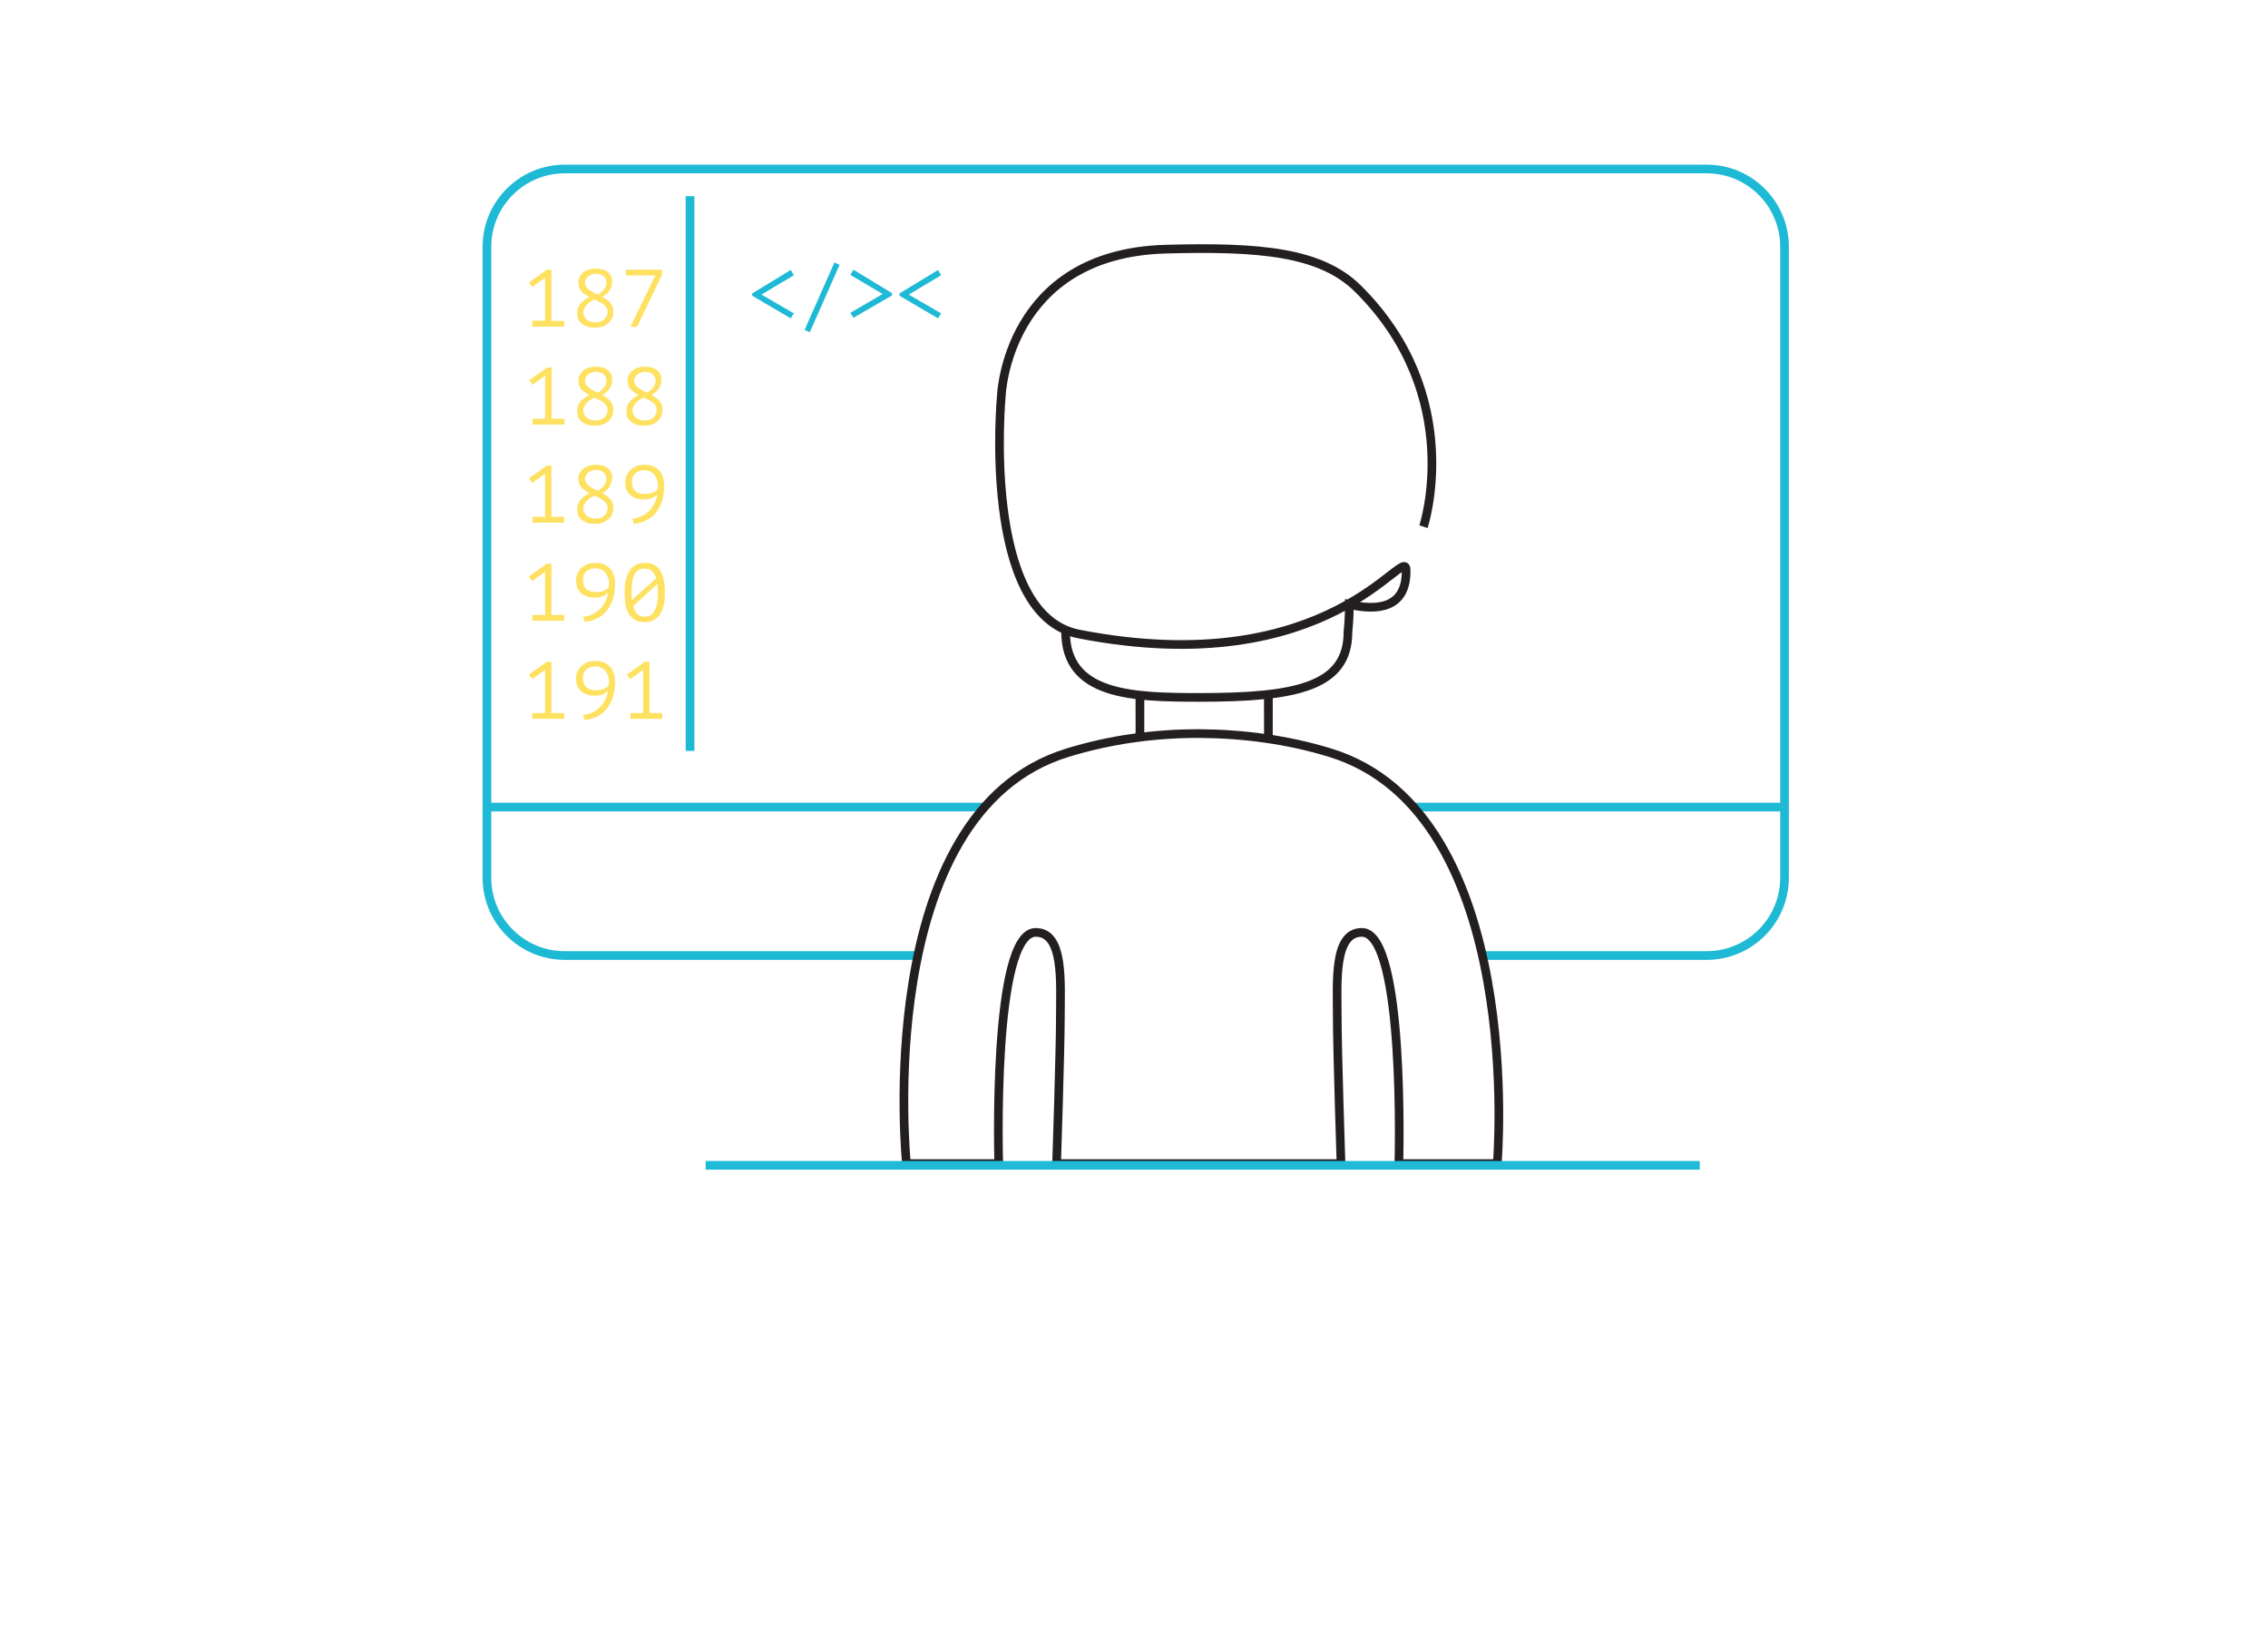 <?xml version="1.0" encoding="utf-8"?>
<!-- Generator: Adobe Illustrator 23.0.4, SVG Export Plug-In . SVG Version: 6.00 Build 0)  -->
<svg version="1.1" id="Layer_1" xmlns="http://www.w3.org/2000/svg" xmlns:xlink="http://www.w3.org/1999/xlink" x="0px" y="0px"
	 viewBox="0 0 783.9 565.4" style="enable-background:new 0 0 783.9 565.4;" xml:space="preserve">
<style type="text/css">
	.st0{fill:none;stroke:#1EB9D5;stroke-width:3;stroke-miterlimit:10;}
	.st1{fill:none;stroke:#FFE161;stroke-width:3;stroke-miterlimit:10;}
	.st2{fill:#FFE161;}
	.st3{fill:none;stroke:#231F20;stroke-width:3;stroke-miterlimit:10;}
	.st4{fill:#1EB9D5;}
	.st5{fill:none;stroke:#1FBAD6;stroke-width:3;stroke-miterlimit:10;}
</style>
<title>homepic2</title>
<g>
	<path class="st0" d="M316.9,330.2H195.2c-14.9,0-26.9-12.1-26.9-26.9v-218c0-14.9,12.1-26.9,26.9-26.9h394.7
		c14.9,0,26.9,12.1,26.9,26.9v218c0,14.9-12.1,26.9-26.9,26.9h-77.7"/>
	<line class="st0" x1="488" y1="278.9" x2="616.2" y2="278.9"/>
	<line class="st0" x1="168.9" y1="278.9" x2="340.1" y2="278.9"/>
</g>
<path class="st1" d="M402.7,258"/>
<line class="st1" x1="394" y1="239.9" x2="394" y2="246.4"/>
<line class="st1" x1="438.4" y1="239.9" x2="438.4" y2="246.4"/>
<path class="st1" d="M402.7,258"/>
<g>
	<path class="st2" d="M184,110.8h4.4V96l-4.5,3.2l-1.1-1.6l6.2-4.4h1.6v17.7h4.4v2h-11L184,110.8L184,110.8z"/>
	<path class="st2" d="M199.5,108.1c0-2.3,1.4-4.1,4.2-5.5c-0.5-0.3-1-0.6-1.5-0.9s-0.8-0.6-1.2-1s-0.6-0.8-0.8-1.3s-0.3-1.1-0.3-1.7
		c0-0.7,0.1-1.3,0.4-1.9c0.3-0.6,0.7-1.1,1.2-1.6c0.5-0.4,1.2-0.8,1.9-1c0.8-0.3,1.6-0.4,2.5-0.4s1.7,0.1,2.4,0.3
		c0.7,0.2,1.3,0.5,1.8,0.9s0.9,0.9,1.1,1.4c0.3,0.5,0.4,1.1,0.4,1.8c0,1.1-0.3,2.1-0.8,3s-1.4,1.7-2.6,2.4c0.5,0.3,1.1,0.6,1.5,0.9
		s0.9,0.7,1.2,1.1s0.6,0.8,0.8,1.3s0.3,1.1,0.3,1.7c0,0.8-0.1,1.5-0.4,2.2s-0.7,1.3-1.3,1.8s-1.2,0.9-2,1.2
		c-0.8,0.3-1.8,0.4-2.8,0.4s-1.9-0.1-2.7-0.4s-1.4-0.7-1.9-1.1s-0.9-1-1.2-1.6C199.7,109.4,199.5,108.7,199.5,108.1z M210,107.8
		c0-0.5-0.1-1-0.4-1.5c-0.3-0.4-0.6-0.8-1-1.1c-0.4-0.3-0.9-0.7-1.5-0.9c-0.5-0.3-1.1-0.6-1.7-0.8c-1.4,0.7-2.3,1.4-2.9,2.2
		c-0.6,0.8-0.9,1.5-0.9,2.2c0,0.5,0.1,0.9,0.3,1.3s0.4,0.8,0.8,1.1c0.3,0.3,0.8,0.6,1.3,0.8c0.5,0.2,1.1,0.3,1.8,0.3
		c0.5,0,1.1-0.1,1.6-0.2c0.5-0.2,0.9-0.4,1.3-0.7c0.4-0.3,0.7-0.7,0.9-1.1C209.9,108.9,210,108.4,210,107.8z M202.2,97.6
		c0,0.5,0.1,1,0.4,1.4c0.2,0.4,0.6,0.8,1,1.1c0.4,0.3,0.9,0.6,1.4,0.9s1.1,0.5,1.7,0.8c1-0.7,1.7-1.3,2.2-2s0.7-1.4,0.7-2.2
		c0-0.5-0.1-0.9-0.3-1.3s-0.5-0.7-0.8-0.9c-0.3-0.3-0.7-0.5-1.1-0.6c-0.4-0.1-0.9-0.2-1.4-0.2c-0.6,0-1.1,0.1-1.6,0.3
		c-0.5,0.2-0.9,0.4-1.2,0.7c-0.3,0.3-0.6,0.6-0.7,0.9C202.3,96.9,202.2,97.2,202.2,97.6z"/>
	<path class="st2" d="M217.9,112.9l8.6-17.7h-10.2v-2h12.5V95l-8.6,17.9H217.9z"/>
	<path class="st2" d="M184,144.7h4.4v-14.9L184,133l-1.1-1.6l6.2-4.4h1.6v17.7h4.4v2h-11L184,144.7L184,144.7z"/>
	<path class="st2" d="M199.5,142c0-2.3,1.4-4.1,4.2-5.5c-0.5-0.3-1-0.6-1.5-0.9c-0.5-0.3-0.8-0.6-1.2-1s-0.6-0.8-0.8-1.3
		s-0.3-1.1-0.3-1.7c0-0.7,0.1-1.3,0.4-1.9c0.3-0.6,0.7-1.1,1.2-1.6c0.5-0.4,1.2-0.8,1.9-1c0.8-0.3,1.6-0.4,2.5-0.4s1.7,0.1,2.4,0.3
		c0.7,0.2,1.3,0.5,1.8,0.9c0.5,0.4,0.9,0.9,1.1,1.4c0.3,0.5,0.4,1.1,0.4,1.8c0,1.1-0.3,2.1-0.8,3s-1.4,1.7-2.6,2.4
		c0.5,0.3,1.1,0.6,1.5,0.9s0.9,0.7,1.2,1.1s0.6,0.8,0.8,1.3s0.3,1.1,0.3,1.7c0,0.8-0.1,1.5-0.4,2.2s-0.7,1.3-1.3,1.8s-1.2,0.9-2,1.2
		s-1.8,0.4-2.8,0.4s-1.9-0.1-2.7-0.4c-0.8-0.3-1.4-0.7-1.9-1.1s-0.9-1-1.2-1.6C199.7,143.3,199.5,142.6,199.5,142z M210,141.7
		c0-0.5-0.1-1-0.4-1.5c-0.3-0.4-0.6-0.8-1-1.1s-0.9-0.7-1.5-0.9c-0.5-0.3-1.1-0.6-1.7-0.8c-1.4,0.7-2.3,1.4-2.9,2.2
		c-0.6,0.8-0.9,1.5-0.9,2.2c0,0.5,0.1,0.9,0.3,1.3c0.2,0.4,0.4,0.8,0.8,1.1c0.3,0.3,0.8,0.6,1.3,0.8s1.1,0.3,1.8,0.3
		c0.5,0,1.1-0.1,1.6-0.2c0.5-0.2,0.9-0.4,1.3-0.7c0.4-0.3,0.7-0.7,0.9-1.1C209.9,142.8,210,142.3,210,141.7z M202.2,131.5
		c0,0.5,0.1,1,0.4,1.4c0.2,0.4,0.6,0.8,1,1.1s0.9,0.6,1.4,0.9c0.5,0.3,1.1,0.5,1.7,0.8c1-0.7,1.7-1.3,2.2-2s0.7-1.4,0.7-2.2
		c0-0.5-0.1-0.9-0.3-1.3c-0.2-0.4-0.5-0.7-0.8-0.9c-0.3-0.3-0.7-0.5-1.1-0.6c-0.4-0.1-0.9-0.2-1.4-0.2c-0.6,0-1.1,0.1-1.6,0.3
		s-0.9,0.4-1.2,0.7s-0.6,0.6-0.7,0.9C202.3,130.8,202.2,131.1,202.2,131.5z"/>
	<path class="st2" d="M216.5,142c0-2.3,1.4-4.1,4.2-5.5c-0.5-0.3-1-0.6-1.5-0.9c-0.5-0.3-0.8-0.6-1.2-1s-0.6-0.8-0.8-1.3
		s-0.3-1.1-0.3-1.7c0-0.7,0.1-1.3,0.4-1.9c0.3-0.6,0.7-1.1,1.2-1.6c0.5-0.4,1.2-0.8,1.9-1c0.8-0.3,1.6-0.4,2.5-0.4s1.7,0.1,2.4,0.3
		c0.7,0.2,1.3,0.5,1.8,0.9c0.5,0.4,0.9,0.9,1.1,1.4c0.3,0.5,0.4,1.1,0.4,1.8c0,1.1-0.3,2.1-0.8,3s-1.4,1.7-2.6,2.4
		c0.5,0.3,1.1,0.6,1.5,0.9s0.9,0.7,1.2,1.1s0.6,0.8,0.8,1.3s0.3,1.1,0.3,1.7c0,0.8-0.1,1.5-0.4,2.2s-0.7,1.3-1.3,1.8s-1.2,0.9-2,1.2
		s-1.8,0.4-2.8,0.4s-1.9-0.1-2.7-0.4c-0.8-0.3-1.4-0.7-1.9-1.1s-0.9-1-1.2-1.6C216.6,143.3,216.5,142.6,216.5,142z M227,141.7
		c0-0.5-0.1-1-0.4-1.5c-0.3-0.4-0.6-0.8-1-1.1s-0.9-0.7-1.5-0.9c-0.5-0.3-1.1-0.6-1.7-0.8c-1.4,0.7-2.3,1.4-2.9,2.2
		c-0.6,0.8-0.9,1.5-0.9,2.2c0,0.5,0.1,0.9,0.3,1.3c0.2,0.4,0.4,0.8,0.8,1.1c0.3,0.3,0.8,0.6,1.3,0.8s1.1,0.3,1.8,0.3
		c0.5,0,1.1-0.1,1.6-0.2c0.5-0.2,0.9-0.4,1.3-0.7c0.4-0.3,0.7-0.7,0.9-1.1C226.8,142.8,227,142.3,227,141.7z M219.2,131.5
		c0,0.5,0.1,1,0.4,1.4c0.2,0.4,0.6,0.8,1,1.1s0.9,0.6,1.4,0.9c0.5,0.3,1.1,0.5,1.7,0.8c1-0.7,1.7-1.3,2.2-2s0.7-1.4,0.7-2.2
		c0-0.5-0.1-0.9-0.3-1.3c-0.2-0.4-0.5-0.7-0.8-0.9c-0.3-0.3-0.7-0.5-1.1-0.6c-0.4-0.1-0.9-0.2-1.4-0.2c-0.6,0-1.1,0.1-1.6,0.3
		s-0.9,0.4-1.2,0.7s-0.6,0.6-0.7,0.9C219.2,130.8,219.2,131.1,219.2,131.5z"/>
	<path class="st2" d="M184,178.6h4.4v-14.9l-4.5,3.2l-1.1-1.6l6.2-4.4h1.6v17.7h4.4v2h-11L184,178.6L184,178.6z"/>
	<path class="st2" d="M199.5,175.9c0-2.3,1.4-4.1,4.2-5.5c-0.5-0.3-1-0.6-1.5-0.9c-0.5-0.3-0.8-0.6-1.2-1s-0.6-0.8-0.8-1.3
		s-0.3-1.1-0.3-1.7c0-0.7,0.1-1.3,0.4-1.9c0.3-0.6,0.7-1.1,1.2-1.6c0.5-0.4,1.2-0.8,1.9-1c0.8-0.3,1.6-0.4,2.5-0.4s1.7,0.1,2.4,0.3
		s1.3,0.5,1.8,0.9s0.9,0.9,1.1,1.4c0.3,0.5,0.4,1.1,0.4,1.8c0,1.1-0.3,2.1-0.8,3s-1.4,1.7-2.6,2.4c0.5,0.3,1.1,0.6,1.5,0.9
		s0.9,0.7,1.2,1.1s0.6,0.8,0.8,1.3s0.3,1.1,0.3,1.7c0,0.8-0.1,1.5-0.4,2.2s-0.7,1.3-1.3,1.8s-1.2,0.9-2,1.2s-1.8,0.4-2.8,0.4
		s-1.9-0.1-2.7-0.4c-0.8-0.3-1.4-0.7-1.9-1.1s-0.9-1-1.2-1.6C199.7,177.2,199.5,176.5,199.5,175.9z M210,175.6c0-0.5-0.1-1-0.4-1.5
		c-0.3-0.4-0.6-0.8-1-1.1s-0.9-0.7-1.5-0.9c-0.5-0.3-1.1-0.6-1.7-0.8c-1.4,0.7-2.3,1.4-2.9,2.2c-0.6,0.8-0.9,1.5-0.9,2.2
		c0,0.5,0.1,0.9,0.3,1.3c0.2,0.4,0.4,0.8,0.8,1.1c0.3,0.3,0.8,0.6,1.3,0.8s1.1,0.3,1.8,0.3c0.5,0,1.1-0.1,1.6-0.2
		c0.5-0.2,0.9-0.4,1.3-0.7c0.4-0.3,0.7-0.7,0.9-1.1C209.9,176.7,210,176.2,210,175.6z M202.2,165.4c0,0.5,0.1,1,0.4,1.4
		c0.2,0.4,0.6,0.8,1,1.1s0.9,0.6,1.4,0.9c0.5,0.3,1.1,0.5,1.7,0.8c1-0.7,1.7-1.3,2.2-2s0.7-1.4,0.7-2.2c0-0.5-0.1-0.9-0.3-1.3
		c-0.2-0.4-0.5-0.7-0.8-0.9c-0.3-0.3-0.7-0.5-1.1-0.6c-0.4-0.1-0.9-0.2-1.4-0.2c-0.6,0-1.1,0.1-1.6,0.3s-0.9,0.4-1.2,0.7
		s-0.6,0.6-0.7,0.9C202.3,164.7,202.2,165,202.2,165.4z"/>
	<path class="st2" d="M216.1,166.9c0-0.9,0.1-1.7,0.4-2.4s0.7-1.4,1.3-2s1.3-1,2.1-1.4c0.8-0.3,1.8-0.5,3-0.5c1.1,0,2,0.2,2.8,0.5
		s1.5,0.8,2.1,1.4s1,1.4,1.3,2.2c0.3,0.9,0.5,1.9,0.5,2.9c0,2.1-0.3,4-0.8,5.6s-1.3,3-2.2,4.1s-2.1,2-3.4,2.6
		c-1.3,0.6-2.7,1-4.2,1.1l-0.4-1.8c1.2-0.1,2.4-0.4,3.3-0.9c1-0.5,1.8-1.1,2.5-1.8s1.3-1.6,1.8-2.5c0.5-1,0.8-2,0.9-3.1
		c-0.3,0.3-0.6,0.6-0.9,0.8c-0.3,0.2-0.7,0.4-1,0.5c-0.4,0.1-0.8,0.2-1.2,0.3s-1,0.1-1.6,0.1c-0.9,0-1.7-0.1-2.5-0.4
		c-0.8-0.3-1.4-0.6-2-1.1s-1-1.1-1.4-1.8C216.2,168.5,216.1,167.7,216.1,166.9z M218.4,166.6c0,1.4,0.4,2.4,1.2,3.1
		c0.8,0.7,1.9,1,3.3,1c1.1,0,2-0.2,2.8-0.5s1.3-0.7,1.6-1.2c0-0.3,0.1-0.5,0.1-0.6c0-0.2,0-0.3,0-0.6c0-0.7-0.1-1.3-0.3-1.9
		c-0.2-0.6-0.5-1.2-0.8-1.7s-0.9-0.9-1.5-1.2s-1.3-0.5-2.1-0.5c-1.4,0-2.4,0.4-3.2,1.1C218.8,164.3,218.4,165.3,218.4,166.6z"/>
	<path class="st2" d="M184,212.5h4.4v-14.9l-4.5,3.2l-1.1-1.6l6.2-4.4h1.6v17.7h4.4v2h-11L184,212.5L184,212.5z"/>
	<path class="st2" d="M199.1,200.8c0-0.9,0.1-1.7,0.4-2.4s0.7-1.4,1.3-2s1.3-1,2.1-1.4c0.8-0.3,1.8-0.5,3-0.5c1.1,0,2,0.2,2.8,0.5
		s1.5,0.8,2.1,1.4s1,1.4,1.3,2.2c0.3,0.9,0.5,1.9,0.5,2.9c0,2.1-0.3,4-0.8,5.6s-1.3,3-2.2,4.1s-2.1,2-3.4,2.6
		c-1.3,0.6-2.7,1-4.2,1.1l-0.4-1.8c1.2-0.1,2.4-0.4,3.3-0.9c1-0.5,1.8-1.1,2.5-1.8s1.3-1.6,1.8-2.5c0.5-1,0.8-2,0.9-3.1
		c-0.3,0.3-0.6,0.6-0.9,0.8c-0.3,0.2-0.7,0.4-1,0.5c-0.4,0.1-0.8,0.2-1.2,0.3s-1,0.1-1.6,0.1c-0.9,0-1.7-0.1-2.5-0.4
		c-0.8-0.3-1.4-0.6-2-1.1s-1-1.1-1.4-1.8C199.3,202.4,199.1,201.6,199.1,200.8z M201.5,200.5c0,1.4,0.4,2.4,1.2,3.1
		c0.8,0.7,1.9,1,3.3,1c1.1,0,2-0.2,2.8-0.5s1.3-0.7,1.6-1.2c0-0.3,0.1-0.5,0.1-0.6c0-0.2,0-0.3,0-0.6c0-0.7-0.1-1.3-0.3-1.9
		c-0.2-0.6-0.5-1.2-0.8-1.7s-0.9-0.9-1.5-1.2s-1.3-0.5-2.1-0.5c-1.4,0-2.4,0.4-3.2,1.1C201.8,198.2,201.5,199.2,201.5,200.5z"/>
	<path class="st2" d="M215.9,204.7c0-1.6,0.1-3,0.4-4.3s0.7-2.3,1.3-3.2s1.3-1.5,2.2-2s1.9-0.7,3.1-0.7c1.3,0,2.3,0.2,3.2,0.7
		s1.6,1.1,2.1,2s0.9,1.9,1.2,3.2s0.4,2.7,0.4,4.4c0,1.6-0.1,3-0.4,4.3s-0.7,2.3-1.3,3.2s-1.3,1.5-2.2,2s-1.9,0.7-3.1,0.7
		c-1.2,0-2.3-0.2-3.2-0.7s-1.6-1.2-2.2-2.1c-0.6-0.9-1-2-1.2-3.2C216,207.6,215.9,206.2,215.9,204.7z M218.3,204.7
		c0,0.5,0,0.9,0,1.4s0.1,0.9,0.1,1.3l8.4-7.6c-0.3-1-0.8-1.8-1.4-2.4c-0.6-0.6-1.5-0.9-2.6-0.9c-1.7,0-2.9,0.7-3.5,2.1
		C218.6,199.8,218.3,201.9,218.3,204.7z M227.4,204.7c0-1-0.1-1.9-0.2-2.9l-8.4,7.7c0.3,1.1,0.8,1.9,1.4,2.6c0.6,0.6,1.5,1,2.5,1
		c1.7,0,2.8-0.7,3.5-2.1C227.1,209.6,227.4,207.5,227.4,204.7z"/>
	<path class="st2" d="M184,246.4h4.4v-14.9l-4.5,3.2l-1.1-1.6l6.2-4.4h1.6v17.7h4.4v2h-11L184,246.4L184,246.4z"/>
	<path class="st2" d="M199.1,234.7c0-0.9,0.1-1.7,0.4-2.4s0.7-1.4,1.3-2s1.3-1,2.1-1.4c0.8-0.3,1.8-0.5,3-0.5c1.1,0,2,0.2,2.8,0.5
		s1.5,0.8,2.1,1.4s1,1.4,1.3,2.2c0.3,0.9,0.5,1.9,0.5,2.9c0,2.1-0.3,4-0.8,5.6s-1.3,3-2.2,4.1s-2.1,2-3.4,2.6
		c-1.3,0.6-2.7,1-4.2,1.1l-0.4-1.8c1.2-0.1,2.4-0.4,3.3-0.9c1-0.5,1.8-1.1,2.5-1.8s1.3-1.6,1.8-2.5c0.5-1,0.8-2,0.9-3.1
		c-0.3,0.3-0.6,0.6-0.9,0.8c-0.3,0.2-0.7,0.4-1,0.5c-0.4,0.1-0.8,0.2-1.2,0.3s-1,0.1-1.6,0.1c-0.9,0-1.7-0.1-2.5-0.4
		c-0.8-0.3-1.4-0.6-2-1.1s-1-1.1-1.4-1.8C199.3,236.3,199.1,235.5,199.1,234.7z M201.5,234.4c0,1.4,0.4,2.4,1.2,3.1
		c0.8,0.7,1.9,1,3.3,1c1.1,0,2-0.2,2.8-0.5s1.3-0.7,1.6-1.2c0-0.3,0.1-0.5,0.1-0.6c0-0.2,0-0.3,0-0.6c0-0.7-0.1-1.3-0.3-1.9
		c-0.2-0.6-0.5-1.2-0.8-1.7s-0.9-0.9-1.5-1.2s-1.3-0.5-2.1-0.5c-1.4,0-2.4,0.4-3.2,1.1C201.8,232.1,201.5,233.1,201.5,234.4z"/>
	<path class="st2" d="M217.9,246.4h4.4v-14.9l-4.5,3.2l-1.1-1.6l6.2-4.4h1.6v17.7h4.4v2h-11L217.9,246.4L217.9,246.4z"/>
</g>
<line class="st0" x1="238.5" y1="67.8" x2="238.5" y2="259.5"/>
<g>
	<line class="st3" x1="394" y1="239.9" x2="394" y2="255.2"/>
	<line class="st3" x1="438.4" y1="239.9" x2="438.4" y2="256.2"/>
	<path class="st3" d="M368.3,218.2c0,22.2,23.1,22.8,46.5,22.8c33.2,0,51.1-3.7,51.1-22.6c0,0,0.5-4.7,0.5-9.5
		c9.4,2.2,19.9,1.5,19.6-12c-0.2-9.2-26.1,39.1-113.1,22.2c-34-6.6-26.8-82.4-26.8-82.4s1.8-49,56.7-50.6
		c32.6-0.9,53.7,0.9,66.6,13.7C506.9,137,492,182,492,182"/>
	<path class="st3" d="M345.2,402.1c0,0-2.4-79.9,12.8-79.9c9.8,0,8.5,17.3,8.5,29.1s-1.3,50.8-1.3,50.8h98.3c0,0-1.3-38.9-1.3-50.8
		s-1.3-29.1,8.5-29.1c15.1,0,12.8,79.9,12.8,79.9h34c0,0,10.3-121.2-57.8-142c-14.6-4.5-30.1-6.5-45-6.6H414c-15,0-30.4,2.1-45,6.6
		c-68.1,20.8-55.7,142-55.7,142H345.2z"/>
</g>
<g>
	<path class="st4" d="M260,102.2v-0.8l13.3-8.1l1.1,1.8l-11.2,6.7l11.2,6.5l-1.1,1.7L260,102.2z"/>
	<path class="st4" d="M288.4,90.7l1.8,0.8l-10.3,23.3l-1.8-0.8L288.4,90.7z"/>
	<path class="st4" d="M295,109.8l-1.1-1.7l11.2-6.5L293.9,95l1.1-1.8l13.3,8.1v0.8L295,109.8z"/>
	<path class="st4" d="M310.9,102.2v-0.8l13.3-8.1l1.1,1.8l-11.2,6.7l11.2,6.5l-1.1,1.7L310.9,102.2z"/>
</g>
<line class="st5" x1="243.9" y1="402.7" x2="587.5" y2="402.7"/>
</svg>
